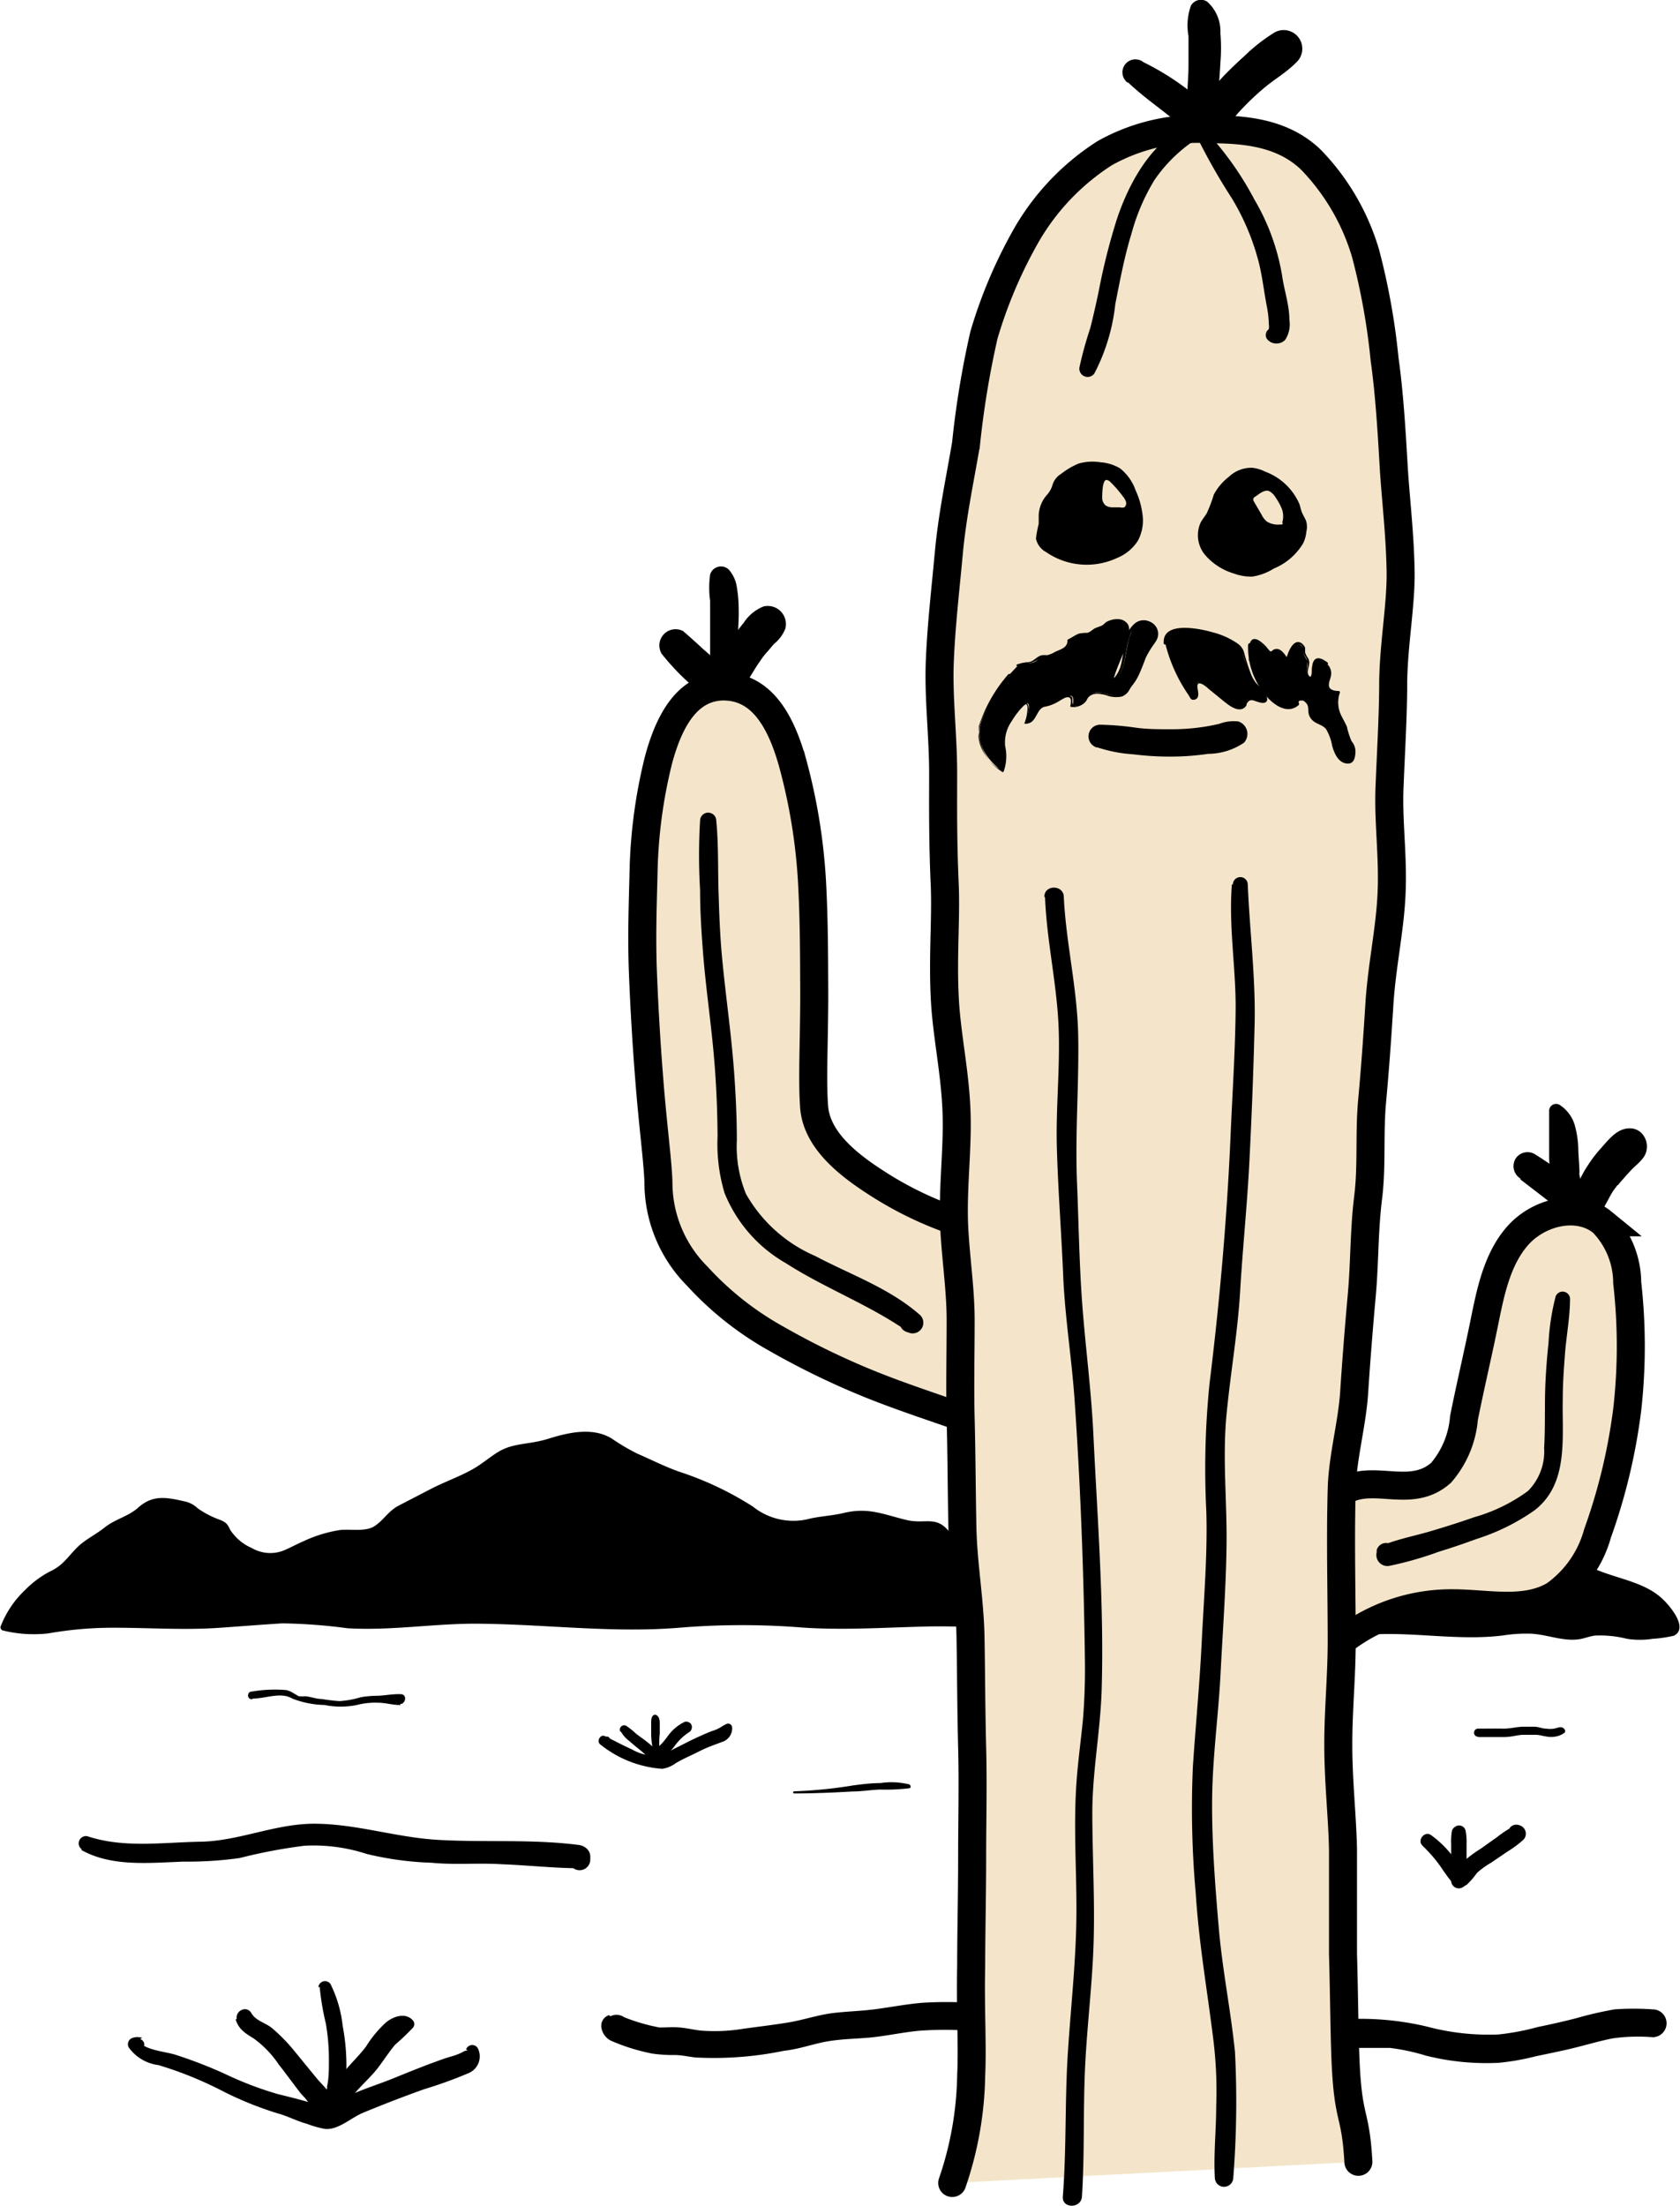 <svg id="Layer_1" data-name="Layer 1" xmlns="http://www.w3.org/2000/svg" width="103.74" height="136.17" viewBox="0 0 103.74 136.17"><defs><style>.cls-1,.cls-3,.cls-4{stroke:#000;stroke-miterlimit:10;}.cls-1{stroke-width:0.09px;}.cls-2{fill:#f4e5ca;}.cls-3,.cls-4{fill:none;stroke-width:1.73px;}.cls-4{stroke-linecap:round;}</style></defs><path class="cls-1" d="M122.69,106.4h0c.86-.44-.27-1.79-.77-2.24-1.51-1.39-4.26-1.26-5.46-2.74a.4.4,0,0,0-.64,0c-.66.81-2,1-3.16,1a6,6,0,0,1-3.14-.52c-1.16-.67-2-2.16-3.32-2.09-1.13.06-1.86,1.24-2.92,1.62-1.57.56-3.35-.74-4.91-.17-1.2.44-1.75,1.79-2.17,3a1.51,1.51,0,0,0-.12.93,1.32,1.32,0,0,0,.58.68,5.9,5.9,0,0,0,2.5.44,23.91,23.91,0,0,0,4.23.07c2.87-.32,5.84.37,8.77,0a9.1,9.1,0,0,1,1.56-.11c1.08,0,2.15.53,3.22.33.29-.06.58-.17.88-.21a6.92,6.92,0,0,1,2,.2,5.1,5.1,0,0,0,1.56,0A8.07,8.07,0,0,0,122.69,106.4Z" transform="translate(-19.34 -5.46)"/><path d="M71.61,103.61c-.39,0-.79-.09-1.18-.1a2.62,2.62,0,0,0-1.15.13.2.2,0,0,0-.1.18c0,.55.79.58,1.18.58a11.87,11.87,0,0,0,2.06-.19c.24,0,.48-.07.71-.13a.17.17,0,0,0,.11-.19c-.08-.19-.33-.2-.51-.22-.33,0-.67,0-1,0s-.73,0-1.09,0a1.9,1.9,0,0,0-.67.09.1.1,0,0,0,0,.17c.36.35,1,.13,1.36-.05.08,0,0-.14,0-.14-.39,0-.83.38-1.18,0l0,.18a1.77,1.77,0,0,1,.56-.08q.49,0,1,0c.31,0,.63,0,.94.07a1.86,1.86,0,0,1,.34.06l.09,0s0,0,0,0l.15-.19c-.46,0-.92.12-1.38.17a6.25,6.25,0,0,1-1.78,0,.82.82,0,0,1-.29-.09l0,0h0s0,0,0,0l-.21.21a10.15,10.15,0,0,1,1.1-.07,10.46,10.46,0,0,0,1.12,0,.18.18,0,0,0,0-.35Z" transform="translate(-19.34 -5.46)"/><path d="M68.36,116.18c1.2,0,2.4-.05,3.6-.12.58,0,1.16-.1,1.74-.12a11.73,11.73,0,0,0,1.78-.08c.13,0,.11-.2,0-.24a4.63,4.63,0,0,0-1.78-.08c-.55,0-1.11.07-1.65.14a28.65,28.65,0,0,1-3.69.37.07.07,0,0,0,0,.13Z" transform="translate(-19.34 -5.46)"/><path d="M24.36,119.67c1.89,1.06,4.22.79,6.31.72a23.65,23.65,0,0,0,3.46-.22,32.82,32.82,0,0,1,4-.76,10.56,10.56,0,0,1,3.87.51,19.75,19.75,0,0,0,4,.54c1.42.14,2.88,0,4.31.09,1.59.06,3.19.24,4.78.25l-.62-.36.1.17a.66.66,0,0,0,1.22-.33l0-.2c0-.42-.37-.68-.72-.72-2.87-.37-5.75-.15-8.62-.31-2.63-.14-5.1-1-7.72-1-2.4,0-4.64,1.07-7,1.11s-4.74.41-7-.34a.45.45,0,0,0-.34.81Z" transform="translate(-19.34 -5.46)"/><path d="M107.17,119.4a8.6,8.6,0,0,1,1.31,1.57c.33.44.81,1.31,1.45.83a4.58,4.58,0,0,0,.61-.71,5,5,0,0,1,.87-.63l1-.68a6.9,6.9,0,0,0,1-.74.54.54,0,0,0-.23-.89h0c-.33-.14-.77.09-.65.5a.85.85,0,0,1,0,.17l.25-.6a6.47,6.47,0,0,0-1,.66c-.34.24-.68.48-1,.71a7.73,7.73,0,0,0-.94.68,4.12,4.12,0,0,0-.33.4l-.14.22c-.12.16-.14,0,.16,0l.26.07s.1.08.09.09-.12-.16-.13-.18l-.27-.31c-.19-.21-.37-.43-.55-.65a6.26,6.26,0,0,0-1.24-1.17c-.39-.26-.86.35-.51.66Z" transform="translate(-19.34 -5.46)"/><path d="M109.82,118.71v-.12a.42.42,0,0,0-.82-.11,3.64,3.64,0,0,0-.05.81v.76c0,.5,0,1,0,1.52a.47.47,0,0,0,.47.47.48.48,0,0,0,.48-.47c0-.51,0-1,0-1.52v-.76a3.64,3.64,0,0,0-.06-.81.41.41,0,0,0-.81.11v.12a.41.41,0,1,0,.81,0Z" transform="translate(-19.34 -5.46)"/><path d="M28.12,131.27a.92.92,0,0,0-.59,0,.41.41,0,0,0-.24.59,2.65,2.65,0,0,0,1.83,1.09,23,23,0,0,1,3.8,1.52,21.29,21.29,0,0,0,3.53,1.45c.64.17,1.22.49,1.85.66a6.22,6.22,0,0,0,1.1.31c.83.09,1.64-.71,2.37-1,1.23-.51,2.5-1,3.76-1.45a26.76,26.76,0,0,0,2.76-1,1.12,1.12,0,0,0,.55-1.54.4.4,0,0,0-.72.09l.11.06a.58.58,0,0,0-.26.06,2.22,2.22,0,0,1-.38.18c-.27.11-.56.17-.84.27-1,.35-2,.75-3,1.16s-2,.71-2.94,1.15c-.35.16-.64.37-1,.56s-.15.19-.57.06c-.88-.28-1.8-.52-2.71-.74a21.32,21.32,0,0,1-3.33-1.27,28.65,28.65,0,0,0-3-1.16c-.77-.24-1.89-.26-2.42-.93l-.08.63.2,0a.34.34,0,0,0,.09-.67Z" transform="translate(-19.34 -5.46)"/><path d="M33.89,130.12c.18.62.6.87,1.12,1.19a6.34,6.34,0,0,1,1.54,1.6c.46.59.9,1.19,1.36,1.79a4.38,4.38,0,0,1,.52.62c.17.32.18.52.53.75a.64.64,0,0,0,.68,0,7.91,7.91,0,0,0,1.71-1.5c.46-.52,1-1,1.39-1.53s.65-.93,1-1.35a14.39,14.39,0,0,0,1.12-1.07.35.35,0,0,0,0-.4c-.46-.56-1.25-.27-1.7.11a7.07,7.07,0,0,0-1.21,1.46c-.4.55-.9,1-1.34,1.55A7.78,7.78,0,0,1,39,134.9h.68c.09.2.11.22.07.06l0-.1a1.38,1.38,0,0,0-.23-.39c-.19-.24-.42-.46-.62-.7l-1.31-1.6a10.84,10.84,0,0,0-1.45-1.5c-.41-.34-1-.44-1.28-.93s-1-.16-.9.38Z" transform="translate(-19.34 -5.46)"/><path d="M39.08,128.12a15.92,15.92,0,0,0,.38,2.26,13.15,13.15,0,0,1,.19,2.35c0,.51,0,1-.11,1.53,0,.18-.06.37-.11.56s-.07.24-.07.24-.08.1,0,0,0,0-.08.05l.26-.15h-.09a.41.41,0,0,0-.36.61l0,.11a.6.6,0,0,0,.72.41c.53-.1.68-.81.76-1.24a11.66,11.66,0,0,0,.16-1.67,13.12,13.12,0,0,0-.23-2.65,7.67,7.67,0,0,0-.75-2.58.41.41,0,0,0-.75.2Z" transform="translate(-19.34 -5.46)"/><path d="M56.82,112.67l-.08,0c-.31-.22-.62.31-.3.51a6.87,6.87,0,0,0,3.79,1.48,1.84,1.84,0,0,0,.84-.35c.47-.28,1-.5,1.47-.74s.94-.4,1.42-.58a.88.88,0,0,0,.59-.88.25.25,0,0,0-.37-.21c-.14.07-.27.15-.4.23a2.6,2.6,0,0,1-.51.21c-.43.17-.86.37-1.28.57l-1.23.62a2.52,2.52,0,0,1-.7.34,3.18,3.18,0,0,1-1.72-.42c-.55-.24-1.06-.53-1.6-.78l.11.41,0,0a.21.21,0,0,0,0-.41Z" transform="translate(-19.34 -5.46)"/><path d="M57.68,112.36a1.94,1.94,0,0,0,.54.6c.2.18.41.35.62.52s.39.34.57.53.16.21.31.24a.48.48,0,0,0,.39-.07,3.66,3.66,0,0,0,.44-.44,3.72,3.72,0,0,0,.43-.46,3.31,3.31,0,0,1,.91-.88.37.37,0,0,0,.13-.49.27.27,0,0,0-.18-.13l.18.14h0a.36.36,0,0,0-.4-.16,2.77,2.77,0,0,0-1.08.93,4.51,4.51,0,0,1-.45.53,1.8,1.8,0,0,0-.2.19l-.09.11c-.1.12-.06,0,.07.06l.16.09a6.85,6.85,0,0,0-1-.87c-.16-.12-.32-.23-.47-.36A4.33,4.33,0,0,0,58,112a.27.27,0,0,0-.36.36Z" transform="translate(-19.34 -5.46)"/><path d="M60.08,113.58a5.06,5.06,0,0,1,0-1.1c0-.19,0-.38,0-.56s0-.44-.18-.56a.18.18,0,0,0-.22,0c-.15.12-.13.4-.13.57s0,.39,0,.58a4.36,4.36,0,0,0,.16,1.14.19.19,0,0,0,.36-.1Z" transform="translate(-19.34 -5.46)"/><path d="M110.63,112.7c.51,0,1,0,1.54,0s.82-.13,1.24-.14c.24,0,.49,0,.74,0s.43.07.65.1a1.53,1.53,0,0,0,.64,0,1.19,1.19,0,0,0,.52-.24.15.15,0,0,0,0-.18c-.1-.17-.26-.17-.43-.12a1.43,1.43,0,0,1-.71.06c-.23,0-.45-.1-.69-.12h-.7c-.43,0-.84.13-1.28.12s-1,0-1.54,0a.25.25,0,0,0,0,.5Z" transform="translate(-19.34 -5.46)"/><path d="M35,110.32c.75,0,1.68-.42,2.38,0a5.83,5.83,0,0,0,2,.4,5.05,5.05,0,0,0,2,0,4.4,4.4,0,0,1,1.3-.14c.47,0,.92.15,1.39.14l-.15-.55-.06,0a.25.25,0,0,0,0,.43l.06,0c.38.27.68-.54.15-.55s-.93.08-1.39.1a6.32,6.32,0,0,0-1.06.09,5.82,5.82,0,0,1-1.31.24,10.3,10.3,0,0,1-1.1-.13c-.33,0-.65-.13-1-.17a3,3,0,0,1-.42,0l-.33-.19a1.38,1.38,0,0,0-.43-.19,8.52,8.52,0,0,0-2.14.09c-.31,0-.31.49,0,.47Z" transform="translate(-19.34 -5.46)"/><path d="M92,105.9c-1.16-.06-2.74.1-3.86.1-1.34-.16-3.09,0-4.41-.1-.6-.11-1.22,0-1.82-.09-1.95-.17-4-.19-6-.17a20.35,20.35,0,0,1-2.92.18c-1.36,0-2.73-.12-4.08-.12a21.32,21.32,0,0,0-3.09-.23,36,36,0,0,0-4.65.26c-1.22.09-3.86,0-5.08,0a80.43,80.43,0,0,0-9.94-.24c-1.63.09-3.26.27-4.89.25-1.27,0-2.51-.29-3.77-.36-1.76.09-3.51.24-5.27.35-2,0-4.47-.06-6.42-.06a21.38,21.38,0,0,0-4.43.48,15.89,15.89,0,0,1-1.81-.3l.71-1.41c.14-.33.57-.43.75-.73.42-.21.64-.62,1-.9.51-.32,1.24-.27,1.56-.84a.55.55,0,0,1,.18-.19c.17-.14.2-.34.34-.5.33-.59,1-.5,1.34-1a5.43,5.43,0,0,1,1.12-.85,3.82,3.82,0,0,0,1.31-.56c.27-.18.07-.34.35-.47.57-.7,1.31-.16,2-.18.62.14,1,0,1.29.68.45.6,1.35.2,1.8.86.29.47.19.88.85,1.12s1.37.92,2.2.69a16.51,16.51,0,0,1,3.7-1.44c.87-.24,2.07.15,2.77-.52.48-1,1.6-1.18,2.47-1.65,1-.67,2.2-1,3.27-1.61.86-.41,2.28-1.95,3.14-1.45a.9.9,0,0,0,.64-.17c1.51-.44,3.39-1.14,4.84-.15.07.47.7.44,1,.68,1,.34,1.86.87,2.83,1.23a11.64,11.64,0,0,1,3.18,1.3c.87.29,1.47,1,2.33,1.33a3.09,3.09,0,0,0,3.19.18A6.56,6.56,0,0,0,72,99c1.53-.5,3.16,1.08,4.82.65,1-.12.67,1.19,2.6,1.66,1.86,1.39,1.48.72,3.16,1.19a12.71,12.71,0,0,0,2.35.7,31.3,31.3,0,0,0,5.84,1.72c.1,0,.3,0,.35.13s-.06.31,0,.43S91.83,105.64,92,105.9Z" transform="translate(-19.34 -5.46)"/><path d="M92,105.69c-2.09-.07-4.2,0-6.28,0-2.35,0-4.69-.25-7-.29-2.51,0-5,.24-7.51.13a71.25,71.25,0,0,0-7.45-.27c-2,.11-4,.26-6,.25-2.21,0-4.41-.22-6.62-.28-2.56-.06-5.1.07-7.66.22s-5.08-.37-7.65-.2-5.21.27-7.84.22a29,29,0,0,0-3.73,0c-.54.06-1.07.16-1.6.25a8.28,8.28,0,0,1-3-.1l.12.31A5.37,5.37,0,0,1,21,104.08a8.77,8.77,0,0,1,1.93-1.37,2.51,2.51,0,0,0,1-.76,8.75,8.75,0,0,1,3.05-2.4,4.29,4.29,0,0,0,1.2-.68,1.76,1.76,0,0,1,1.77-.44c.75.11,1.08.57,1.7.88.82.4,1,.17,1.75,1.11A3.84,3.84,0,0,0,36,101.85c1.24,0,2.48-1.13,3.7-1.42,1-.25,2.43.12,3.29-.69a4.65,4.65,0,0,1,1.16-1c.31-.16.63-.27.94-.42.7-.35,1.38-.75,2.1-1.07a16.83,16.83,0,0,0,1.9-1c.58-.38,1.27-1.13,2-1.23a6,6,0,0,0,1.66-.22,8.68,8.68,0,0,1,2.61-.54c.94,0,1.27.44,2,.85s1.58.66,2.35,1c1.47.67,3,1.09,4.45,1.85,1.18.62,2.36,1.77,3.74,1.86a9.76,9.76,0,0,0,2.21-.39c.55-.08,1.09-.07,1.63-.18a4.85,4.85,0,0,1,2.92.28,7,7,0,0,0,1.87.29c1,.06.9.44,1.57,1a14.65,14.65,0,0,0,1.9,1.06,13.13,13.13,0,0,0,2.91.91c1.87.62,3.78,1.25,5.68,1.77.42.11.84.21,1.27.3s.58.12.87.17a.3.3,0,0,1,.23.37c.14.09.81.53.86.59a.21.21,0,0,0,.29-.29c-.13-.14-.29-.17-.42-.29s-.08,0-.2-.12-.11-.3-.16-.35a1.07,1.07,0,0,0-.49-.3c-.88-.3-1.86-.39-2.76-.66s-1.78-.58-2.67-.9a25.49,25.49,0,0,0-4-1.08,4.78,4.78,0,0,1-1.66-.82,6.24,6.24,0,0,1-1.9-1.28c-.76-.85-1.43-.34-2.53-.6-1.48-.36-2.37-.8-3.9-.43-.75.18-1.5.19-2.25.39a4,4,0,0,1-3.34-.79,19.83,19.83,0,0,0-4.51-2.14c-.9-.31-1.75-.75-2.63-1.13a12.77,12.77,0,0,1-1.56-.92c-1.17-.73-2.68-.39-3.92,0s-2.18.23-3.16.85c-.54.34-1,.75-1.57,1.06-.83.46-1.73.77-2.57,1.21l-1.93,1c-.65.33-.93.89-1.5,1.27s-1.52.17-2.16.25a8.32,8.32,0,0,0-2.24.69c-.37.16-.72.35-1.08.51a2.26,2.26,0,0,1-2.11-.09,3,3,0,0,1-1.25-1c-.16-.21-.17-.4-.39-.57a1.45,1.45,0,0,0-.35-.18,5.8,5.8,0,0,1-1.35-.7,1.62,1.62,0,0,0-.77-.42c-1.17-.27-2-.43-2.9.37-.63.56-1.4.7-2.05,1.21s-1.22.76-1.69,1.22c-.64.62-.87,1.13-1.76,1.54a6.22,6.22,0,0,0-1.5,1.13,6.11,6.11,0,0,0-1.48,2.19.2.2,0,0,0,.12.3,8,8,0,0,0,2.8.18,23,23,0,0,1,4.06-.35c2.18,0,4.38.16,6.57,0,1.28-.09,2.55-.19,3.83-.27a33.65,33.65,0,0,1,4,.3c2.57.16,5.16-.26,7.73-.28,4.29,0,8.61.61,12.89.24a47.08,47.08,0,0,1,7.51,0c2.5.17,5,0,7.45-.06,2.71-.08,5.41.2,8.11.3,2.51.09,5-.13,7.52-.05C92.23,106.11,92.23,105.7,92,105.69Z" transform="translate(-19.34 -5.46)"/><path d="M102.63,131.89c.84,0,1.69,0,2.54,0a13,13,0,0,1,2.23.48,15.37,15.37,0,0,0,4.48.44,14.71,14.71,0,0,0,2.28-.4c.84-.18,1.67-.34,2.5-.55s1.51-.41,2.27-.56a11.24,11.24,0,0,1,2.46-.07.86.86,0,0,0,0-1.72,16.74,16.74,0,0,0-2.35,0,23.5,23.5,0,0,0-2.38.55c-.78.2-1.57.38-2.36.54a15.2,15.2,0,0,1-2.42.46,14.78,14.78,0,0,1-4.44-.49,17.7,17.7,0,0,0-4.81-.46.87.87,0,0,0,0,1.73Z" transform="translate(-19.34 -5.46)"/><path d="M57,129.88l-.1,0c-.76.36-.4,1.33.2,1.58a12.18,12.18,0,0,0,2.51.78,9.19,9.19,0,0,0,1.39.09c.43,0,.84.1,1.27.15a21.42,21.42,0,0,0,5.47-.41c1-.11,1.85-.45,2.8-.6s1.81-.14,2.72-.24,1.89-.31,2.85-.4a21.8,21.8,0,0,1,3.13,0c1.12,0,1.11-1.68,0-1.73a25.33,25.33,0,0,0-2.89,0c-1,.08-1.91.26-2.87.39s-1.82.14-2.72.25-1.86.44-2.8.59-1.78.25-2.67.37a10.93,10.93,0,0,1-2.68.12c-.43-.05-.85-.15-1.28-.19s-.84,0-1.26,0a11.57,11.57,0,0,1-2.51-.77l.21,1.58.1,0c1-.48.13-2-.87-1.49Z" transform="translate(-19.34 -5.46)"/><path class="cls-2" d="M78.85,93C77,92.34,75,91.7,73,90.89a48.2,48.2,0,0,1-5.68-2.76,19.34,19.34,0,0,1-4.92-3.88A8.19,8.19,0,0,1,60,78.63c0-1.17-.34-3.58-.57-6.57-.16-2-.3-4.26-.39-6.57s0-4.46.05-6.59A31.13,31.13,0,0,1,60,52.39c.73-2.73,1.94-4.52,4-4.55,2.26,0,3.53,1.93,4.32,4.85a35.4,35.4,0,0,1,1.15,7c.14,2.38.14,4.84.15,7.11,0,2.86-.14,5.42,0,7.09.19,1.82,1.79,3.26,3.63,4.46a22.09,22.09,0,0,0,5.28,2.57" transform="translate(-19.34 -5.46)"/><path class="cls-3" d="M78.85,93C77,92.34,75,91.7,73,90.89a48.2,48.2,0,0,1-5.68-2.76,19.34,19.34,0,0,1-4.92-3.88A8.19,8.19,0,0,1,60,78.63c0-1.17-.34-3.58-.57-6.57-.16-2-.3-4.26-.39-6.57s0-4.46.05-6.59A31.13,31.13,0,0,1,60,52.39c.73-2.73,1.94-4.52,4-4.55,2.26,0,3.53,1.93,4.32,4.85a35.4,35.4,0,0,1,1.15,7c.14,2.38.14,4.84.15,7.11,0,2.86-.14,5.42,0,7.09.19,1.82,1.79,3.26,3.63,4.46a22.09,22.09,0,0,0,5.28,2.57" transform="translate(-19.34 -5.46)"/><path class="cls-2" d="M102.41,97.46c1.83-1,4.09.56,5.92-1.08A5.92,5.92,0,0,0,109.74,93c.38-1.9.83-3.8,1.22-5.71s.77-4,2.06-5.5,3.74-2.12,5.27-.87a5.38,5.38,0,0,1,1.53,3.73,34.84,34.84,0,0,1,0,7.84,35.81,35.81,0,0,1-1.83,7.63,6.93,6.93,0,0,1-2.66,3.81c-1.81,1.07-4.06.53-6.18.51a10.92,10.92,0,0,0-6.49,2l-.53.37" transform="translate(-19.34 -5.46)"/><path class="cls-3" d="M102.41,97.46c1.83-1,4.09.56,5.92-1.08A5.92,5.92,0,0,0,109.74,93c.38-1.9.83-3.8,1.22-5.71s.77-4,2.06-5.5,3.74-2.12,5.27-.87a5.38,5.38,0,0,1,1.53,3.73,34.84,34.84,0,0,1,0,7.84,35.81,35.81,0,0,1-1.83,7.63,6.93,6.93,0,0,1-2.66,3.81c-1.81,1.07-4.06.53-6.18.51a10.92,10.92,0,0,0-6.49,2l-.53.37" transform="translate(-19.34 -5.46)"/><path d="M113.22,78.27l1.43,1.1.18.14.23.18.44.35a3.94,3.94,0,0,0,1.32.85c1.21.29,1.61-1.09,2.11-1.87.11-.17.25-.32.35-.5,0,0-.17.22,0,.07l.11-.14.22-.25c.19-.22.38-.43.59-.64s.74-.6.81-1.07a1.19,1.19,0,0,0-.2-.95,1,1,0,0,0-.85-.42c-.74,0-1.26.66-1.72,1.18a8.34,8.34,0,0,0-.86,1.12,6.7,6.7,0,0,0-.79,1.64c0,.07-.05.15-.08.23s-.11.3,0,.08,0-.09,0-.05.1-.13.11-.14a.93.93,0,0,1,.56-.22c-.15,0,.27.05.19,0s-.15-.06,0,0,0,0-.09-.05-.36-.25-.54-.38c-.86-.63-1.72-1.25-2.63-1.82a.88.88,0,0,0-1.2.31.9.9,0,0,0,.32,1.2Z" transform="translate(-19.34 -5.46)"/><path d="M117.14,78.85a1.19,1.19,0,0,1-.08-.16c0,.06,0,0,0,0s-.08-.23-.11-.34-.05-.23-.08-.35a.88.88,0,0,1,0-.17c0,.08,0,.07,0,0,0-.46-.06-.93-.07-1.4a5.86,5.86,0,0,0-.22-1.51,2.24,2.24,0,0,0-.89-1.22A.43.43,0,0,0,115,74c0,.21,0,.43,0,.64s0,.45,0,.67l0,1.4a7,7,0,0,0,.64,3,.85.85,0,0,0,1.15.3.87.87,0,0,0,.31-1.16Z" transform="translate(-19.34 -5.46)"/><path class="cls-2" d="M78.14,140.23a21.39,21.39,0,0,0,1.17-6.62c.09-1.93-.06-4.22,0-6.76,0-2.09.06-4.36.06-6.76,0-2.16.06-4.42,0-6.76s-.06-4.46-.1-6.76-.45-4.48-.5-6.76-.05-4.51-.11-6.76c-.05-2,0-4.07,0-6.08s-.34-4.07-.41-6.06c-.07-2.38.25-4.72.15-6.94-.1-2.43-.62-4.73-.72-6.91-.13-2.52.08-4.86,0-6.93-.13-2.84-.1-5.2-.1-6.92,0-2.33-.29-4.61-.21-6.82s.36-4.61.56-6.79c.22-2.37.7-4.59,1.06-6.72a56.42,56.42,0,0,1,1.11-6.74,29,29,0,0,1,2.7-6.3,14.76,14.76,0,0,1,4.75-4.92,11.79,11.79,0,0,1,6.53-1.48c2.41,0,4.57.31,6.21,1.88a14,14,0,0,1,3.37,5.77,41.47,41.47,0,0,1,1.18,6.56c.28,2,.42,4.16.56,6.61.12,2,.4,4.23.43,6.63,0,2.07-.42,4.27-.46,6.63,0,2.1-.14,4.3-.23,6.63-.08,2.11.25,4.34.12,6.65-.11,2.13-.59,4.31-.74,6.61-.12,1.93-.26,3.94-.45,6s0,4-.25,6-.21,4-.39,6-.34,4-.47,6-.72,4-.77,6c-.09,3.17,0,6.32,0,9.37,0,2.2-.22,4.36-.21,6.44,0,2.23.25,4.39.29,6.43,0,2.3,0,4.46,0,6.44.07,2.43.08,4.6.15,6.43.16,4,.62,3.19.8,6.4" transform="translate(-19.34 -5.46)"/><path class="cls-4" d="M78.14,140.23a21.39,21.39,0,0,0,1.17-6.62c.09-1.93-.06-4.22,0-6.76,0-2.09.06-4.36.06-6.76,0-2.16.06-4.42,0-6.76s-.06-4.46-.1-6.76-.45-4.48-.5-6.76-.05-4.51-.11-6.76c-.05-2,0-4.07,0-6.08s-.34-4.07-.41-6.06c-.07-2.38.25-4.72.15-6.94-.1-2.43-.62-4.73-.72-6.91-.13-2.52.08-4.86,0-6.93-.13-2.84-.1-5.2-.1-6.92,0-2.33-.29-4.61-.21-6.82s.36-4.61.56-6.79c.22-2.37.7-4.59,1.06-6.72a56.42,56.42,0,0,1,1.11-6.74,29,29,0,0,1,2.7-6.3,14.76,14.76,0,0,1,4.75-4.92,11.79,11.79,0,0,1,6.53-1.48c2.41,0,4.57.31,6.21,1.88a14,14,0,0,1,3.37,5.77,41.47,41.47,0,0,1,1.18,6.56c.28,2,.42,4.16.56,6.61.12,2,.4,4.23.43,6.63,0,2.07-.42,4.27-.46,6.63,0,2.1-.14,4.3-.23,6.63-.08,2.11.25,4.34.12,6.65-.11,2.13-.59,4.31-.74,6.61-.12,1.93-.26,3.94-.45,6s0,4-.25,6-.21,4-.39,6-.34,4-.47,6-.72,4-.77,6c-.09,3.17,0,6.32,0,9.37,0,2.2-.22,4.36-.21,6.44,0,2.23.25,4.39.29,6.43,0,2.3,0,4.46,0,6.44.07,2.43.08,4.6.15,6.43.16,4,.62,3.19.8,6.4" transform="translate(-19.34 -5.46)"/><path d="M89,10.55c.89.84,1.82,1.49,2.74,2.23a5.24,5.24,0,0,0,1.59,1.09c1.27.4,2-1,2.75-1.74a15.7,15.7,0,0,1,1.26-1.19c.66-.57,1.44-1,2.07-1.65A1.15,1.15,0,0,0,98,7.49a10.94,10.94,0,0,0-1.83,1.44c-.41.37-.81.75-1.2,1.15s-.88,1-1.31,1.55c-.07.1-.31.29-.34.39s.25-.17.11-.09.16-.06.17-.06c-.16.05.22,0,.17,0s.15,0,.17,0l-.09,0s.25.15.13.06-.17-.1-.24-.15c-.23-.15-.45-.32-.67-.48a16.45,16.45,0,0,0-3.12-2,.8.8,0,0,0-1,1.25Z" transform="translate(-19.34 -5.46)"/><path d="M94.4,13.14a5.72,5.72,0,0,0,.2-1.89c0-.64.07-1.28.1-1.92a11.07,11.07,0,0,0,0-1.82,2.46,2.46,0,0,0-.82-1.95.71.71,0,0,0-1,.25,3.62,3.62,0,0,0-.15,1.88c0,.61,0,1.22,0,1.83s-.07,1.23-.07,1.85a3.84,3.84,0,0,0,.33,2,.81.81,0,0,0,1.45-.19Z" transform="translate(-19.34 -5.46)"/><path d="M60.18,45.8a14.67,14.67,0,0,0,1.91,2,2.86,2.86,0,0,0,1.72.81c1.22,0,1.75-1.28,2.33-2.14l.31-.45.06-.07c.1-.15,0,0,0,0s.13-.17.2-.24.29-.35.44-.51a2.22,2.22,0,0,0,.69-.95,1.12,1.12,0,0,0-1.35-1.35,2.6,2.6,0,0,0-1.22,1,11.81,11.81,0,0,0-.74,1c-.28.43-.53.88-.79,1.32-.05.08-.1.16-.16.24l-.06.1c-.07.11.21-.23.07-.09a.93.93,0,0,0-.14.14c.16-.22.23-.16.12-.1s.23-.09.14-.06.32,0,.09,0,.32.08.17,0l-.12,0c-.17,0,.22.13.11,0l-.12-.06-.32-.21-.06-.05c-.17-.11.15.13,0,0l-.2-.16-.48-.42c-.41-.38-.83-.76-1.26-1.13a1,1,0,0,0-1.35,1.35Z" transform="translate(-19.34 -5.46)"/><path d="M64.62,47.65a5,5,0,0,0,.23-1.86c0-.56.06-1.12.08-1.68a13.3,13.3,0,0,0,0-1.67,8.85,8.85,0,0,0-.12-.9,2.12,2.12,0,0,0-.47-.92.7.7,0,0,0-1.15.31,5.86,5.86,0,0,0,0,1.62c0,.56,0,1.12,0,1.67s0,1.09,0,1.63a7.32,7.32,0,0,0,0,.81,2.28,2.28,0,0,0,.23,1,.73.73,0,0,0,1.25,0Z" transform="translate(-19.34 -5.46)"/><path d="M83.87,60.84c.1,2.57.67,5.08.82,7.65s-.16,5.19-.09,7.78.28,5.27.39,7.9.53,5.17.71,7.77c.36,5.27.56,10.53.63,15.81a39,39,0,0,1-.12,3.9c-.13,1.3-.31,2.59-.4,3.89-.18,2.59,0,5.2,0,7.79,0,3-.34,5.91-.53,8.86s-.08,5.93-.31,8.88c-.06.75,1.13.75,1.18,0,.17-2.63.07-5.27.19-7.9s.45-5.18.53-7.77-.07-5.27-.08-7.91.51-5.18.58-7.79c.15-5.28-.27-10.55-.52-15.81-.13-2.61-.47-5.18-.67-7.77s-.23-5.19-.34-7.78c-.11-3,.13-5.92.08-8.89s-.75-5.72-.89-8.61c0-.77-1.22-.78-1.2,0Z" transform="translate(-19.34 -5.46)"/><path d="M95.41,60.06c-.21,2.6.26,5.2.23,7.8s-.2,5.1-.31,7.65c-.22,5.13-.67,10.25-1.3,15.35a52.1,52.1,0,0,0-.2,7.9c.08,2.66-.15,5.32-.28,8s-.38,5.19-.55,7.78a58.65,58.65,0,0,0,.18,7.84c.19,3,.69,5.86,1.06,8.81a26,26,0,0,1,.2,4.32c0,1.48-.17,3-.08,4.46a.57.57,0,0,0,1.13,0,60.21,60.21,0,0,0,.11-7.83c-.26-2.56-.78-5.09-1-7.65s-.44-5.36-.41-8,.39-5.15.52-7.72.34-5.33.37-8-.26-5.32,0-8,.69-5.06.84-7.61.41-5.08.55-7.62q.23-4.36.34-8.72c.08-2.92-.3-5.83-.42-8.75a.46.46,0,0,0-.92,0Z" transform="translate(-19.34 -5.46)"/><path d="M115.39,85.54a14.32,14.32,0,0,0-.43,2.85c-.09.81-.15,1.63-.19,2.46-.06,1.34,0,2.69-.08,4a3.46,3.46,0,0,1-1,2.66,10.41,10.41,0,0,1-3.33,1.62c-.79.28-1.58.53-2.38.77-1,.32-2.17.53-3.19.93l.66.17-.1-.11a.6.6,0,0,0-1,.27l0,.14a.68.68,0,0,0,.83.82,21.32,21.32,0,0,0,3-.86c.79-.24,1.57-.51,2.34-.79a13.14,13.14,0,0,0,3.58-1.77c2.12-1.64,1.69-4.47,1.74-6.83,0-.91.06-1.81.13-2.72.08-1.17.32-2.35.32-3.53a.46.46,0,0,0-.89-.12Z" transform="translate(-19.34 -5.46)"/><path d="M62.57,56.12a35.94,35.94,0,0,0,0,4.28c0,1.28.08,2.57.18,3.85.19,2.42.57,4.82.74,7.24.1,1.37.15,2.75.16,4.12a10.58,10.58,0,0,0,.43,3.5,8.77,8.77,0,0,0,3.78,4.33C70.29,85,73,86,75.38,87.66l.51-1.2-.19,0a.64.64,0,0,0-.34,1.24l.18.06a.66.66,0,0,0,.64-1.09C74.31,85,71.85,84.15,69.68,83a9,9,0,0,1-4.28-3.84,7.78,7.78,0,0,1-.56-3.31c0-1.32-.06-2.63-.15-3.94-.16-2.35-.5-4.67-.73-7-.14-1.36-.2-2.73-.24-4.1-.06-1.55,0-3.13-.15-4.68a.5.5,0,0,0-1,0Z" transform="translate(-19.34 -5.46)"/><path d="M92.93,13.06c-2.39,1-3.83,3.56-4.62,5.92a38.8,38.8,0,0,0-1.13,4.49c-.16.76-.33,1.51-.52,2.26A22.69,22.69,0,0,0,86,28.12a.51.51,0,0,0,.92.39,12,12,0,0,0,1.29-4.28c.29-1.46.56-2.92,1-4.35a12.78,12.78,0,0,1,1.42-3.31,9.28,9.28,0,0,1,2.79-2.65.5.5,0,0,0-.5-.86Z" transform="translate(-19.34 -5.46)"/><path d="M93.33,14.07a38.16,38.16,0,0,0,2.1,3.67,14.72,14.72,0,0,1,1.66,4c.2.83.3,1.7.46,2.55a6.56,6.56,0,0,1,.14,1.17,1.32,1.32,0,0,1,0,.34c-.06.24.08-.33-.06.15-.07.21-.11.22,0,0l.29-.22a.23.23,0,0,1-.11,0,.43.43,0,0,0-.19.71.75.75,0,0,0,1.08,0,1.75,1.75,0,0,0,.26-1.23c0-.92-.32-1.82-.45-2.73a13.63,13.63,0,0,0-1.71-4.7,19.5,19.5,0,0,0-2.91-4.13c-.29-.3-.69.08-.54.42Z" transform="translate(-19.34 -5.46)"/><path d="M87.1,51.6a8.89,8.89,0,0,0,2.23.43,18.06,18.06,0,0,0,2.32.14A15.93,15.93,0,0,0,93.94,52a4,4,0,0,0,2.22-.69A.81.81,0,0,0,95.81,50a2.53,2.53,0,0,0-1.19.15c-.35.08-.71.15-1.07.2a13,13,0,0,1-2,.13c-.7,0-1.4,0-2.1-.1a17.8,17.8,0,0,0-2.19-.18.72.72,0,0,0-.19,1.41Z" transform="translate(-19.34 -5.46)"/><path d="M89.9,37.3a5.09,5.09,0,0,0-.44-1.58,3,3,0,0,0-.95-1.34A2.7,2.7,0,0,0,87.3,34a3.12,3.12,0,0,0-1.36.08,4.63,4.63,0,0,0-1.07.63,1.21,1.21,0,0,0-.53.66A1.58,1.58,0,0,1,84,36a2,2,0,0,0-.52,1.29c0,.17,0,.34,0,.51a7.27,7.27,0,0,0-.17.91,1.23,1.23,0,0,0,.62.83,4.42,4.42,0,0,0,4.36.38,2.77,2.77,0,0,0,1.31-1.07A2.64,2.64,0,0,0,89.9,37.3Zm-1.13-.52a.56.56,0,0,1-.29,0l-.51,0a.74.74,0,0,1-.36-.12.62.62,0,0,1-.21-.45c0-.19,0-1.13.27-1.12a.39.39,0,0,1,.22.11,7.76,7.76,0,0,1,.8.92,1,1,0,0,1,.18.32A.33.33,0,0,1,88.77,36.78Z" transform="translate(-19.34 -5.46)"/><path d="M100,37.65c-.06-.18-.17-.34-.25-.52s-.11-.37-.17-.55a3.71,3.71,0,0,0-2.11-2,2.31,2.31,0,0,0-.8-.24,2,2,0,0,0-1.44.55A3.42,3.42,0,0,0,94.29,36a8.61,8.61,0,0,1-.44,1.16c-.12.19-.27.37-.38.58a1.9,1.9,0,0,0,.3,2,3.75,3.75,0,0,0,1.74,1.12,3.19,3.19,0,0,0,1.14.2A3.49,3.49,0,0,0,98,40.56,3.8,3.8,0,0,0,99.81,39a2.09,2.09,0,0,0,.2-.73A1.23,1.23,0,0,0,100,37.65Zm-1.44.1a.16.16,0,0,1-.05.09H98.4a1.31,1.31,0,0,1-.83-.18,1.27,1.27,0,0,1-.33-.43l-.49-.84a.24.24,0,0,1,0-.18.18.18,0,0,1,.09-.08c.24-.16.59-.48.89-.34a1.07,1.07,0,0,1,.39.4,3.42,3.42,0,0,1,.39.73A1.36,1.36,0,0,1,98.51,37.75Z" transform="translate(-19.34 -5.46)"/><path d="M81.67,47.11l0,0c-1.55,2.24-3.06,3.9-.41,6,.46-.81-.22-1.86.25-2.68.59-1,1.85-2.74,1.18-.33.63.11.65-.9,1.15-1.07.77.1,2-1.44,1.74,0a.76.76,0,0,0,.87-.36c.6-1.25,2.18.62,2.7-.79.77-.75.77-2,1.51-2.76a.8.8,0,1,0-1.31-.9c-.65,1-.31,2.64-1.27,3.31.08-1,2.35-4.43-.26-3.64-.36.41-.86.28-1.14.74-.5-.23-.87.19-1.3.36.05.48-.47.58-.82.75-.24.45-.86,0-1.13.41s-.87.14-1.21.37" transform="translate(-19.34 -5.46)"/><path d="M81.7,47.07l0,0s-.06,0-.08,0a9,9,0,0,0-1.83,3.21,3,3,0,0,0,1.42,2.82.06.06,0,0,0,.1,0,2.79,2.79,0,0,0,.1-1.57A2.27,2.27,0,0,1,81.8,50a4.86,4.86,0,0,1,.7-.92c.17-.17.27-.21.29.07a2.74,2.74,0,0,1-.18.93.05.05,0,0,0,0,.06c.72.07.68-1,1.31-1.06a2.58,2.58,0,0,0,.79-.32,3.3,3.3,0,0,1,.41-.23c.39-.12.38.17.32.49a.07.07,0,0,0,0,.07.85.85,0,0,0,.93-.38c.34-.49.7-.47,1.25-.34a1.7,1.7,0,0,0,1,.09c.32-.12.48-.48.67-.74a7.55,7.55,0,0,0,.78-1.62,6.64,6.64,0,0,1,.56-.92,1.12,1.12,0,0,0,.18-.55.85.85,0,0,0-1.44-.64c-1,.9-.32,2.66-1.42,3.49l.11.06a7.72,7.72,0,0,1,.66-1.83c.17-.46.5-1.17.26-1.67s-.92-.39-1.29-.2c-.11.06-.19.18-.31.24s-.29.1-.43.17-.29.24-.48.28a2.4,2.4,0,0,0-.52.05c-.24.1-.45.26-.69.37a.05.05,0,0,0,0,.05c0,.46-.45.55-.78.71a1.64,1.64,0,0,1-.48.2,1.6,1.6,0,0,0-.31,0c-.34.06-.48.38-.85.43a2.15,2.15,0,0,0-.71.15c-.06,0,0,.13.06.09.41-.22.83-.09,1.21-.39s.45-.14.79-.19a.65.65,0,0,0,.28-.12c.25-.16.68-.28.84-.56s0-.24.21-.35a1.2,1.2,0,0,1,1.08-.27.08.08,0,0,0,.08,0c.23-.32.7-.41,1-.62a1.2,1.2,0,0,1,.94-.17c.46.17.29.81.19,1.16a16.51,16.51,0,0,0-.88,2.5s.06.1.1.06c.88-.67.72-1.89,1.06-2.83a1.21,1.21,0,0,1,.72-.86.69.69,0,0,1,.85.58c.06.39-.21.64-.4.93a4.83,4.83,0,0,0-.42.89,9.71,9.71,0,0,1-.38.94c-.15.29-.36.52-.52.8-.29.49-.84.32-1.3.21a1.46,1.46,0,0,0-.9,0,.82.82,0,0,0-.32.26c-.12.16-.16.31-.35.41s-.42.17-.49-.05.08-.45-.21-.5-.66.28-.88.4-.78.13-1,.43a4.12,4.12,0,0,0-.27.45.87.87,0,0,1-.28.35c-.34.21-.17-.15-.13-.31s.2-1.16-.33-.75a3.59,3.59,0,0,0-.67.83,2.87,2.87,0,0,0-.57,1.16,5.28,5.28,0,0,0,0,1,3.13,3.13,0,0,1,0,.53.74.74,0,0,1-.06.36c-.12.14-.14.05-.26,0a3,3,0,0,1-.84-.95,2.22,2.22,0,0,1-.32-1A3.45,3.45,0,0,1,80.44,49a18.48,18.48,0,0,0,1.19-1.82s.11,0,.07-.07Z" transform="translate(-19.34 -5.46)"/><path d="M91.36,45.1A10.88,10.88,0,0,0,93,48.58c.63.06-.11-1,.43-1,.76.26,2.56,2.52,2.9,1.21.09-.22.41-.16.62-.06,1,.34.44-.69,0-1A6.57,6.57,0,0,1,96,45.54c-.41-.92-4.84-2.12-4.77-.45" transform="translate(-19.34 -5.46)"/><path d="M91.28,45.12a9.67,9.67,0,0,0,1.46,3.26c.09.15.13.31.32.28a.3.3,0,0,0,.22-.12c.12-.21,0-.49,0-.71,0-.42.53,0,.68.15l.81.66c.31.25.92.8,1.36.55a.54.54,0,0,0,.18-.19s0-.12.07-.17c.14-.22.33-.14.53-.07s.52.17.64,0-.06-.45-.17-.6c-.21-.31-.52-.5-.7-.85a13.18,13.18,0,0,1-.53-1.61,1,1,0,0,0-.36-.49,4.78,4.78,0,0,0-1.59-.72c-.72-.21-3.07-.72-3,.65a.08.08,0,1,0,.15,0c0-1.15,2-.72,2.64-.56a5.38,5.38,0,0,1,1.55.63,1.15,1.15,0,0,1,.43.39,8.24,8.24,0,0,1,.42,1.33,2.11,2.11,0,0,0,.61,1,1.19,1.19,0,0,1,.46.68c0,.39-.64,0-.82,0-.34,0-.3.22-.46.42-.34.43-1.14-.31-1.41-.52l-.74-.6a1.7,1.7,0,0,0-.54-.34c-.2,0-.32.12-.33.3s.13.85-.13.64a1.73,1.73,0,0,1-.25-.42l-.21-.34c-.16-.28-.31-.56-.46-.84a7.06,7.06,0,0,1-.63-1.77c0-.11-.18-.06-.16,0Z" transform="translate(-19.34 -5.46)"/><path d="M96.46,45.28c-.17,1.43,1.51,4.68,3,3.65.16-.7.87,0,.73.45,0,.49.5.67.88.83.58.38.49,1.42.9,2,.74,1,1.39-.44.65-1,0-1.24-1.08-1.62-.65-3-1.56-.15.1-1.13-.9-1.77l.16,0c-.89-.74-.81.18-.91.82-.46.45-.21-1-.23-1a1.18,1.18,0,0,1-.29-.77c-.36-.74-.94.06-1,.75-.29-.37-.57-.92-1-.41-.87-1.06-1.44-1.29-1.27.42" transform="translate(-19.34 -5.46)"/><path d="M96.41,45.28a4.55,4.55,0,0,0,1,3c.45.6,1.38,1.36,2.12.71.12-.11-.2-.3.25-.28.06,0,.14.08.17.11.19.17.17.35.18.57a.83.83,0,0,0,.3.58c.25.21.62.25.81.53a3.08,3.08,0,0,1,.36,1c.11.4.34,1,.85,1.09s.57-.37.59-.69a1,1,0,0,0-.24-.68,4.75,4.75,0,0,1-.29-.9c-.13-.3-.31-.57-.43-.88a1.85,1.85,0,0,1,0-1.23.08.08,0,0,0-.07-.09c-.25,0-.64-.06-.61-.4,0-.17.09-.34.12-.51a.78.78,0,0,0-.37-.86l-.06.15.15,0c.07,0,.15-.08.08-.13-.35-.28-.79-.47-.93.09a2.78,2.78,0,0,0-.05.39c0,.1,0,.54-.17.33s0-.52,0-.68a.52.52,0,0,0-.09-.45,1.27,1.27,0,0,1-.15-.31c0-.09,0-.21,0-.29a.67.67,0,0,0-.22-.28c-.53-.35-.89.68-.94,1l.13,0c-.2-.26-.47-.77-.87-.62-.06,0-.16.13-.22.13s-.2-.2-.26-.27a2.32,2.32,0,0,0-.44-.39c-.77-.49-.68.8-.65,1.2,0,.09.15.09.14,0s-.17-1.19.24-1.17.72.57.91.8a.07.07,0,0,0,.1,0c.41-.4.68.08.92.39,0,0,.13.06.14,0,0-.27.27-1.14.7-1,.19.08.16.34.21.51a2,2,0,0,0,.2.38c.15.28,0,.68,0,1s.23.37.39.14.07-.49.1-.67a.63.63,0,0,1,.1-.31c.17-.2.45,0,.6.16l.08-.13-.16,0a.08.08,0,0,0-.06.15c.53.37.12.75.14,1.23s.46.5.8.54l-.07-.09a2,2,0,0,0,.12,1.54c.09.2.21.4.3.6a2.32,2.32,0,0,1,.16.44,3.81,3.81,0,0,0,.07.47c.05.09.18.16.23.27a.73.73,0,0,1,.09.41c0,.24-.17.58-.47.52-.63-.14-.68-1.24-.88-1.72a1.12,1.12,0,0,0-.34-.49c-.26-.21-.62-.23-.82-.53s0-.49-.16-.73a.62.62,0,0,0-.34-.35.28.28,0,0,0-.3,0c-.07,0-.08.12-.13.19a.55.55,0,0,1-.38.22,1.48,1.48,0,0,1-1.26-.54,4.56,4.56,0,0,1-1.3-3.23c0-.07-.09-.06-.1,0Z" transform="translate(-19.34 -5.46)"/></svg>